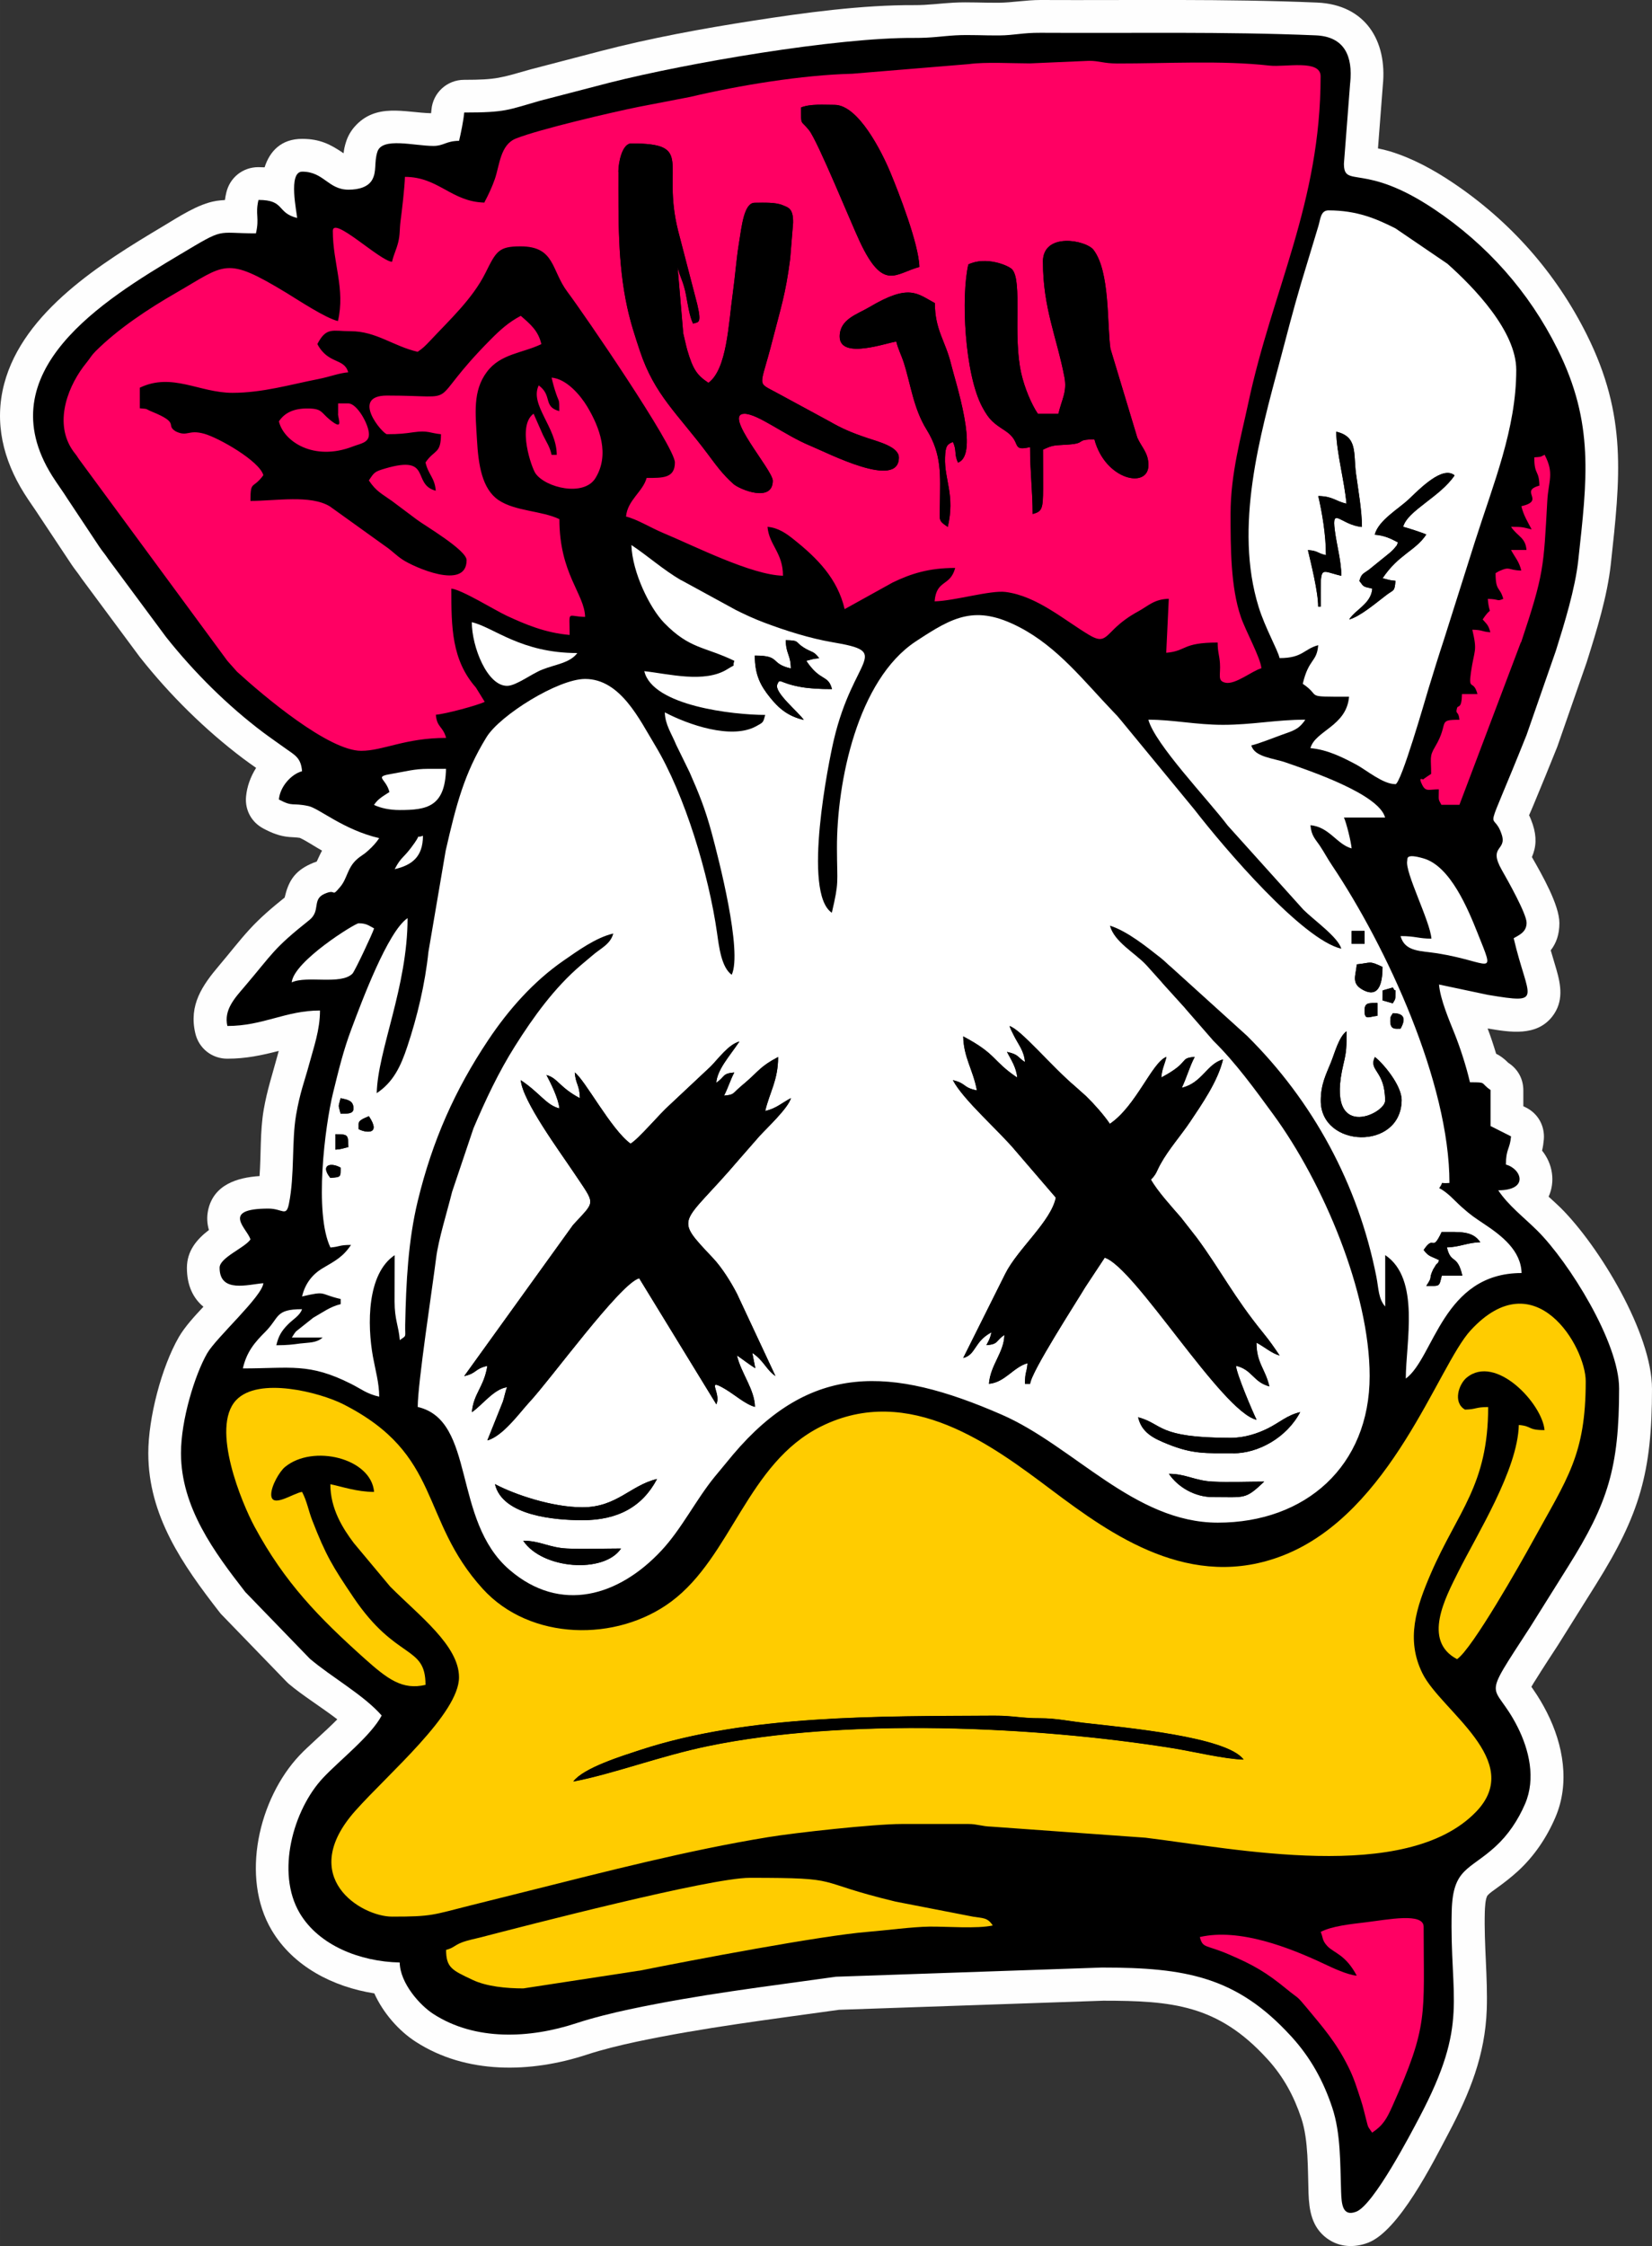 <?xml version="1.0" encoding="UTF-8"?>
<!DOCTYPE svg PUBLIC "-//W3C//DTD SVG 1.1//EN" "http://www.w3.org/Graphics/SVG/1.1/DTD/svg11.dtd">
<!-- Creator: CorelDRAW 2020 (64 Bit) -->
<svg xmlns="http://www.w3.org/2000/svg" xml:space="preserve" width="30.334mm" height="41.233mm" version="1.1" style="shape-rendering:geometricPrecision; text-rendering:geometricPrecision; image-rendering:optimizeQuality; fill-rule:evenodd; clip-rule:evenodd"
viewBox="0 0 186.94 254.11"
 xmlns:xlink="http://www.w3.org/1999/xlink"
 xmlns:xodm="http://www.corel.com/coreldraw/odm/2003">
 <rect x="0" y="0" width="186.94" height="254.11" fill="#333333" stroke="none"/>
 <defs>
  <style type="text/css">
   <![CDATA[
    .fil0 {fill:#FEFEFE}
    .fil1 {fill:black}
    .fil3 {fill:#FF0063}
    .fil4 {fill:#FFCC00}
    .fil2 {fill:white}
   ]]>
  </style>
 </defs>
 <g id="Camada_x0020_1">
  <g id="_2420493558640">
   <path class="fil0" d="M42.34 225.51c-4.64,-0.73 -9.16,-3.03 -11.6,-7.15 -3.55,-5.99 -1.46,-14.86 3.13,-19.75 0.99,-1.06 2.86,-2.64 4.3,-4.1 -1.8,-1.38 -3.94,-2.7 -5.5,-4.02 -0.09,-0.08 -0.17,-0.16 -0.26,-0.25l-7.3 -7.54c-0.1,-0.1 -0.18,-0.19 -0.27,-0.31 -4.16,-5.35 -8.06,-10.91 -8.06,-18 0,-3.97 1.49,-9.73 3.47,-13.15 0.65,-1.12 1.76,-2.34 2.77,-3.41 -1.15,-0.94 -1.87,-2.39 -1.87,-4.39 0,-1.93 1.11,-3.23 2.49,-4.29 -0.21,-0.72 -0.26,-1.48 -0.08,-2.29 0.64,-2.84 3.29,-3.65 5.81,-3.81 0.18,-2.48 0.05,-5.05 0.47,-7.51 0.38,-2.2 0.99,-4.02 1.56,-6.13 0.05,-0.17 0.09,-0.34 0.14,-0.52 -1.94,0.5 -3.72,0.88 -5.82,0.88 -1.75,0 -3.22,-1.17 -3.62,-2.87 -0.75,-3.21 0.78,-5.41 2.73,-7.71 1.13,-1.33 2.21,-2.74 3.38,-4.02 1.22,-1.34 2.59,-2.5 4,-3.63 0.41,-1.75 1.04,-2.94 2.94,-3.8 0.23,-0.1 0.46,-0.2 0.69,-0.27 0.21,-0.45 0.39,-0.86 0.6,-1.24 -0,-0 -0,-0 -0,-0 -0.75,-0.41 -1.74,-1.09 -2.51,-1.44 -0.42,-0.07 -0.73,-0.06 -1.19,-0.1 -1.09,-0.09 -1.98,-0.45 -2.94,-0.96 -1.34,-0.71 -2.09,-2.08 -1.96,-3.59 0.1,-1.15 0.51,-2.27 1.14,-3.27 -0.48,-0.34 -0.95,-0.67 -1.42,-1.02 -4.33,-3.26 -8.34,-7.22 -11.7,-11.47 -0.03,-0.03 -0.05,-0.06 -0.07,-0.09l-6.57 -8.86c-0.04,-0.05 -0.07,-0.1 -0.11,-0.16 -0.3,-0.45 -0.65,-0.86 -0.98,-1.35l-3.6 -5.42c-0.01,-0.02 -0.03,-0.04 -0.04,-0.06 -0.57,-0.89 -1.2,-1.74 -1.76,-2.64 -2.37,-3.78 -3.41,-7.98 -2.26,-12.37 2.16,-8.2 11.08,-13.72 17.92,-17.8 1.78,-1.06 4,-2.56 6.06,-2.9 0.32,-0.05 0.66,-0.08 1,-0.1 0.04,-0.28 0.09,-0.56 0.16,-0.85 0.4,-1.7 1.87,-2.87 3.62,-2.87 0.25,0 0.49,0.01 0.71,0.02 0.58,-1.81 1.87,-3.22 4.24,-3.22 2.01,0 3.2,0.61 4.7,1.63 0.04,-0.4 0.12,-0.82 0.29,-1.33 0.2,-0.62 0.53,-1.19 0.96,-1.68 2.41,-2.73 5.69,-1.59 8.65,-1.52 0.02,-0.13 0.03,-0.25 0.04,-0.38 0.16,-1.93 1.76,-3.4 3.7,-3.4 3.67,0 4.15,-0.22 7.55,-1.19 0.03,-0.01 0.05,-0.01 0.08,-0.02l7.85 -2.05c5.61,-1.46 11.51,-2.54 17.24,-3.43 5.84,-0.91 12.33,-1.79 18.24,-1.76 1.51,0.01 2.94,-0.2 4.44,-0.28 1.71,-0.09 3.41,0.03 5.11,0.01 1.57,-0.02 3.08,-0.31 4.71,-0.31 10.43,0.05 20.87,-0.15 31.29,0.29 5.49,0.23 7.96,4.34 7.45,9.36l-0.55 7.14c0.44,0.09 0.88,0.19 1.35,0.33 2.53,0.77 4.92,2.07 7.11,3.54 6.5,4.36 11.67,10.19 15.17,17.2 4.59,9.2 3.79,16.15 2.72,25.95 -0.4,3.65 -1.59,7.48 -2.69,10.98 -0.01,0.04 -0.02,0.07 -0.03,0.1l-3.31 9.51c-0.02,0.06 -0.04,0.1 -0.06,0.16 -0.87,2.18 -1.77,4.36 -2.67,6.53 -0.14,0.35 -0.32,0.74 -0.49,1.14 0.16,0.32 0.29,0.67 0.42,1.05 0.45,1.38 0.4,2.53 -0.1,3.68 1.15,2.01 3.11,5.43 3.11,7.47 0,1.3 -0.36,2.28 -0.98,3.08 0.21,0.71 0.42,1.41 0.63,2.13 0.54,1.85 0.84,3.68 -0.45,5.35 -1.79,2.3 -4.79,1.79 -7.32,1.36 0.35,0.93 0.67,1.89 0.96,2.86 0.45,0.22 0.9,0.54 1.37,1.02 0.02,0.01 0.04,0.03 0.06,0.04 1.06,0.71 1.65,1.81 1.65,3.09l0 1.79 0.29 0.14c1.38,0.69 2.15,2.08 2.03,3.61 -0.04,0.45 -0.1,0.86 -0.2,1.27 1.23,1.52 1.5,3.55 0.74,5.21 0.49,0.44 0.96,0.87 1.37,1.27 4.38,4.36 10.33,14.21 10.33,20.47 0,9.4 -1.37,14.19 -6.33,22.11l-4.26 6.8c-0.01,0.02 -0.02,0.03 -0.03,0.05 -0.86,1.32 -1.73,2.64 -2.56,3.98 -0.13,0.2 -0.31,0.48 -0.47,0.77 0.07,0.1 0.15,0.2 0.21,0.3 0.58,0.83 1.09,1.69 1.55,2.6 1.85,3.65 2.62,7.99 0.96,11.86 -0.98,2.29 -2.4,4.4 -4.24,6.09 -0.78,0.71 -1.58,1.33 -2.43,1.94 -0.3,0.22 -0.75,0.52 -0.99,0.79 -0.28,0.31 -0.32,1.53 -0.33,1.89 -0.1,3.7 0.34,7.38 0.22,11.03 -0.18,5.18 -1.93,9.48 -4.33,14.01 -1.77,3.35 -5.61,11.05 -9.1,12.38 -1.57,0.6 -3.27,0.52 -4.66,-0.5 -1.72,-1.27 -2.01,-3.16 -2.08,-5.13 -0.09,-2.61 0.01,-5.98 -0.81,-8.44 -0.84,-2.52 -2.01,-4.68 -3.78,-6.64 -0.04,-0.05 -0.09,-0.09 -0.13,-0.14 -5.54,-6.06 -10.72,-6.53 -18.5,-6.53l-29.92 1.03c-7.68,1.08 -15.34,2.01 -22.94,3.62 -1.87,0.4 -3.8,0.87 -5.61,1.46 -6.31,2.07 -13.61,2.25 -19.36,-1.48 -1.89,-1.22 -3.67,-3.24 -4.67,-5.47z"/>
   <path class="fil1" d="M152.79 9.37c0.3,-2.96 -0.6,-5.23 -3.9,-5.37 -10.43,-0.44 -20.73,-0.23 -31.16,-0.29 -2.04,-0.01 -2.91,0.28 -4.64,0.3 -1.61,0.02 -3.38,-0.1 -4.96,-0.01 -1.58,0.09 -2.65,0.3 -4.66,0.29 -8.83,-0.06 -25.72,2.84 -34.52,5.07l-7.85 2.04c-3.64,1.04 -3.85,1.33 -8.57,1.33 -0.08,0.92 -0.38,2.35 -0.58,3.2 -1.53,0.03 -1.72,0.58 -2.91,0.58 -2.16,0 -5.78,-1.02 -6.33,0.65 -0.4,1.21 -0.05,2.22 -0.6,3.19 -0.45,0.79 -1.48,1.11 -2.67,1.11 -2.31,0 -2.79,-2.04 -5.24,-2.04 -1.65,0 -0.58,4.7 -0.58,5.24 -2.37,-0.6 -1.34,-2.04 -4.37,-2.04 -0.39,1.66 0.13,1.99 -0.29,3.78 -4.68,0 -3.38,-0.72 -8.64,2.42 -8.55,5.1 -21.81,13.22 -14.42,25.01 0.6,0.95 1.15,1.67 1.75,2.62l3.6 5.42c0.38,0.56 0.62,0.8 0.98,1.35l6.57 8.86c3.15,3.97 6.96,7.76 11.02,10.81 0.86,0.64 1.61,1.15 2.54,1.82 1,0.72 1.7,1.01 1.82,2.54 -1.21,0.32 -2.5,1.74 -2.62,3.2 1.65,0.87 1.42,0.33 3.34,0.74 1.21,0.26 3.97,2.69 8.01,3.63 -0.36,0.54 -0.71,0.91 -1.23,1.39 -0.6,0.55 -0.78,0.55 -1.31,1.02 -1.07,0.96 -1.07,2.15 -1.86,3.09 -1.1,1.32 -0.34,0.15 -1.81,0.81 -1.42,0.64 -0.38,1.91 -1.7,2.96 -4.11,3.27 -4.06,3.69 -7.32,7.52 -1.12,1.31 -2.37,2.64 -1.95,4.46 4.05,0 6.59,-1.75 10.48,-1.75 0,2.2 -0.71,4.16 -1.22,6.06 -0.54,2 -1.04,3.17 -1.49,5.79 -0.5,2.95 -0.15,6.77 -0.8,9.99 -0.31,1.57 -0.72,0.57 -2.32,0.57 -5.51,0 -2.35,2.31 -2.04,3.49 -0.64,0.95 -3.49,2.05 -3.49,3.2 0,2.9 3.2,1.89 4.95,1.75 -0.12,1.49 -5.32,6.14 -6.35,7.92 -1.4,2.43 -2.97,7.54 -2.97,11.3 0,6.14 3.78,11.22 7.28,15.72l7.3 7.54c2.45,2.09 6.1,4.1 8.13,6.43 -1.23,2.32 -4.71,5.01 -6.63,7.05 -3.37,3.59 -5.37,10.7 -2.64,15.31 2.16,3.64 6.8,5.48 11.31,5.58 0.05,2.37 2.31,4.85 3.79,5.81 4.76,3.09 10.93,2.79 16.19,1.06 1.88,-0.62 4.18,-1.18 6,-1.57 8.12,-1.72 15.24,-2.54 23.38,-3.69l30.11 -1.04c9.46,0 15.23,1.03 21.37,7.74 0.04,0.04 0.1,0.11 0.14,0.15 2.11,2.34 3.54,4.92 4.55,7.96 0.97,2.91 0.89,6.33 1,9.48 0.05,1.36 0.12,2.9 1.71,2.29 1.99,-0.76 6.25,-8.97 7.14,-10.65 5.7,-10.79 3.41,-13.22 3.67,-23.4 0.13,-4.83 1.99,-4.55 4.96,-7.27 1.43,-1.31 2.55,-2.98 3.34,-4.82 1.23,-2.86 0.46,-6.11 -0.86,-8.72 -2.73,-5.39 -4.31,-2.41 1.47,-11.33l4.26 -6.8c4.5,-7.16 5.77,-11.18 5.77,-20.14 0,-5.23 -5.7,-14.31 -9.24,-17.84 -1.52,-1.51 -3.29,-2.85 -4.44,-4.58 3.52,0 2.63,-2.44 0.87,-2.91 0,-1.8 0.46,-1.74 0.58,-3.19l-2.32 -1.17 0 -4.08c-1.23,-0.83 -0.32,-0.87 -2.33,-0.87 -0.41,-1.78 -1.11,-3.94 -1.75,-5.53 -0.57,-1.43 -1.61,-3.83 -1.75,-5.53l5.53 1.17c6.45,1.07 4.53,0.52 2.92,-6.41 0.66,-0.38 1.46,-0.71 1.46,-1.75 0,-1 -2.12,-4.77 -2.79,-5.94 -1.61,-2.81 0.6,-2.16 -0.03,-4.05 -1.05,-3.19 -2.28,1.5 2.82,-11.26l3.31 -9.51c0.95,-3.02 2.19,-7.02 2.54,-10.26 0.99,-9.1 1.85,-15.47 -2.36,-23.9 -3.23,-6.48 -7.98,-11.8 -13.91,-15.78 -8.03,-5.39 -10.25,-2.31 -10.25,-5.18l0.71 -9.19z"/>
   <path class="fil2" d="M59.21 174.31c1.91,0 2.92,0.78 4.95,0.88 1.94,0.09 4.15,-0 6.12,-0 -1.92,2.86 -8.9,2.35 -11.06,-0.87zm6.7 -2.33c-3.11,0 -9.06,-0.49 -9.9,-4.08 2.24,1.19 6.48,2.62 9.9,2.62 3.9,0 5.44,-2.5 8.44,-3.2 -1.67,3.16 -4.46,4.66 -8.44,4.66zm66.37 -5.24c1.91,0 2.92,0.78 4.95,0.88 1.85,0.09 3.95,-0 5.83,-0 -2.16,2.05 -2.12,1.75 -5.82,1.75 -2.03,0 -3.95,-1.13 -4.95,-2.62zm7.28 -2.33c-3.1,0 -4.57,0.11 -7.41,-1.03 -1.64,-0.66 -2.96,-1.3 -3.36,-3.04 2.87,0.77 2.07,2.33 10.48,2.33 1.57,0 3.05,-0.49 4.18,-1.06 1.34,-0.66 2.18,-1.5 3.68,-1.85 -1.55,2.92 -4.77,4.66 -7.57,4.66zm21.54 -23c1.24,-1.86 0.88,0.42 2.04,-2.04 2.11,0 3.5,-0.13 4.37,1.16 -1.45,0.03 -2.33,0.55 -3.78,0.58 0.46,1.96 1.17,0.71 1.75,3.2l-2.33 0c-0.31,1.31 -0.2,1.16 -1.75,1.16 0.81,-1.21 0.2,-0.62 0.77,-1.85l0.33 -0.54c0.15,-0.23 0.16,0.01 0.35,-0.52 -0.89,-0.47 -1.16,-0.37 -1.75,-1.16zm-122.56 -9.32c0,1.1 0.05,1.06 -1.16,1.16 -1.19,-1.5 0.07,-1.78 1.16,-1.16zm-0.58 -3.78c1.44,0.03 1.42,0.02 1.46,1.46 -0.66,0.15 -0.67,0.23 -1.46,0.29l0 -1.75zm2.62 -1.16c0,-0.47 0.8,-0.68 1.16,-0.87 1.47,2.2 -0.46,1.85 -1.16,1.46l0 -0.58zm-0.58 -1.75c0,0.67 -0.81,0.57 -1.46,0.58 -0.27,-1.14 -0.27,-0.61 0,-1.75 0.74,0.17 1.46,0.24 1.46,1.16zm109.46 -0.87c0,-1.89 0.62,-3.01 1.16,-4.37 0.44,-1.1 0.89,-2.86 1.75,-3.49 0,1.86 0.02,2.2 -0.35,3.73 -2.12,8.88 4.72,5.63 4.72,4.13 0,-3.48 -1.91,-3.34 -1.16,-4.95 0.85,0.62 3.06,3.19 3.03,4.91 -0.09,5.72 -9.15,5.37 -9.15,0.04zm-68.41 -2.04c1.03,-0.69 0.64,-1.05 2.04,-1.16 -0.46,0.86 -0.71,1.76 -1.16,2.62 1.14,-0.09 0.97,-0.23 1.73,-0.89l0.47 -0.41c0.05,-0.04 0.11,-0.09 0.16,-0.13 1.64,-1.41 1.72,-1.86 3.76,-2.94 0,2.63 -0.96,3.99 -1.46,6.11 1.26,-0.29 1.86,-0.9 2.91,-1.46 -0.3,1.12 -2.65,3.3 -3.56,4.3l-2.31 2.64c-6.48,7.62 -7.53,6.3 -2.93,11.18 0.99,1.06 2.02,2.7 2.69,4l4.36 9.32c-1.04,-0.7 -1.3,-1.73 -2.62,-2.62l0.34 1.74c-0.76,-0.47 -1.41,-0.99 -2.08,-1.45 0.48,2.04 1.99,3.82 2.04,5.82 -1.07,-0.29 -2.26,-1.35 -3.31,-1.98 -2.37,-1.42 -0.45,0.39 -1.06,1.69l-8.73 -14.26c-2.14,0.57 -10.06,11.5 -12.45,14.04 -1.02,1.1 -2.96,3.83 -4.73,4.3l1.75 -4.37c0.17,-0.49 0.3,-1.25 0.48,-1.64 -1.46,0.15 -2.84,2.05 -3.98,2.82 0.18,-2.12 1.37,-2.83 1.75,-5.24 -1.48,0.34 -1.14,0.82 -2.62,1.16l12.31 -17.09c2.56,-2.82 2.6,-2.17 0.15,-5.85 -1.66,-2.49 -5.86,-8.17 -6.06,-10.54 2.22,1.49 2.84,2.79 4.37,3.2 -0.09,-1.12 -1.01,-2.94 -1.46,-3.78 1.27,0.34 1.46,1.39 3.78,2.62 -0.03,-1.52 -0.47,-1.55 -0.58,-2.91 1.17,0.86 4.1,6.45 6.31,8.05 0.84,-0.44 3.32,-3.4 4.39,-4.34l4.66 -4.37c0.9,-0.9 2.03,-2.51 3.27,-2.84 -1.15,1.71 -2.49,3.14 -2.62,4.66zm33.19 -6.41c1.26,0.34 4.77,4.58 7.44,6.83l1.23 1.1c0.9,0.88 2.03,2.15 2.69,3.13 2.97,-1.99 4.79,-6.98 6.4,-7.57 -0.22,0.94 -0.49,1.28 -0.58,2.33 3.4,-1.8 1.95,-2.18 3.78,-2.33 -0.58,1.1 -0.92,2.37 -1.46,3.49 2.31,-0.54 2.85,-2.72 4.66,-3.2 -0.57,2.46 -2.43,5.12 -3.72,7.05 -1.06,1.58 -2.43,3.11 -3.36,4.8 -0.44,0.8 -0.43,1.09 -1.07,1.74 0.7,1.27 2.34,3.07 3.39,4.28l1.79 2.29c2.67,3.61 4.16,6.65 7.54,10.8 0.72,0.88 1.24,1.64 1.84,2.53 -0.89,-0.24 -1.73,-0.99 -2.62,-1.46 0,2.32 0.99,2.94 1.46,4.95 -1.84,-0.49 -1.91,-1.89 -3.78,-2.33 0.08,0.97 1.86,5.14 2.33,6.11 -3.91,-0.91 -13.75,-17.26 -17.18,-18.34l-2.2 3.33c-1.05,1.76 -6.13,9.6 -6.24,10.94l-0.58 0c0,-1.39 0.2,-1.21 0.29,-2.33 -1.58,0.42 -2.57,2.18 -4.37,2.33 0.18,-2.19 1.7,-3.52 1.75,-5.53 -1.03,0.69 -0.63,1.05 -2.04,1.16 0.32,-0.6 0.4,-0.69 0.58,-1.46 -2,1.06 -1.73,2.52 -3.2,2.91l4.75 -9.51c1.4,-2.82 5.18,-5.92 5.73,-8.63l-4.53 -5.27c-1.97,-2.36 -5.91,-5.74 -7.12,-8.02 1.54,0.36 1.09,0.84 2.72,1.16 -0.44,-2.36 -1.5,-3.71 -1.55,-6.11 3.84,2.03 3.25,2.74 6.11,4.66 -0.09,-1.14 -0.72,-2.06 -1.16,-2.91 1.37,0.32 1.09,0.53 2.04,1.16 -0.11,-1.3 -0.73,-1.94 -1.29,-3.07l-0.29 -0.59c-0.03,-0.07 -0.12,-0.33 -0.17,-0.41zm43.38 -1.46c1.3,0 1.5,0.64 0.87,1.75 -0.58,0 -1.16,0.14 -1.16,-0.87 0,-0.56 0.09,-0.52 0.29,-0.87zm-1.75 -1.16l0 1.46c-0.95,0.08 -1.46,0.56 -1.46,-0.58 0,-0.97 0.52,-0.85 1.46,-0.87zm2.04 -0.87c0,0.56 -0.09,0.52 -0.3,0.91l-1.15 -0.33 0.01 -1.13 1.15 -0.33c0.38,0.77 0.29,-0.24 0.29,0.87zm-4.37 -3.49c1.66,-0.17 1.36,-0.45 2.91,0.29 0,1.34 -0.2,3.72 -2.26,2.57 -1.31,-0.73 -0.76,-1.58 -0.65,-2.86zm-0.58 -3.78l1.46 0 0 1.46 -1.46 0 0 -1.46zm-67.54 -31.15c3.01,0 1.64,0.89 4.08,1.46 -0.04,-1.62 -0.55,-1.58 -0.58,-3.2 1.64,0.04 0.96,0.16 2.06,0.85 0.89,0.56 1.1,0.34 1.72,1.19 -0.79,0.07 -0.79,0.14 -1.46,0.29 1.63,2.43 2.46,1.51 2.91,3.2 -1.4,0 -2.52,-0.06 -3.54,-0.24 -2.46,-0.44 -2.33,-1.06 -2.65,-0.28 -0.37,0.9 2.41,3.13 3,4.01 -1.79,-0.42 -2.82,-1.3 -3.84,-2.57 -1.02,-1.28 -1.7,-2.48 -1.7,-4.71zm-8.35 -8.53c-2.09,-1.23 -3.67,-2.68 -5.62,-3.98 0.09,3.08 2.09,7.15 3.71,8.81 2.89,2.97 4.53,2.65 7.94,4.29 -0.31,0.86 0.37,0.22 -0.8,0.95 -2.58,1.61 -6.64,0.52 -9.39,0.22 0.91,3.93 10.09,4.95 13.68,4.95 -0.23,0.86 -0.19,0.83 -1.04,1.29 -2.79,1.52 -7.68,-0.19 -10.32,-1.58 0.03,1.38 0.76,2.39 1.28,3.66l1.53 3.13c1.06,2.41 1.75,4.1 2.49,6.83 0.79,2.94 3.5,13.41 2.27,16.07 -1.17,-0.86 -1.43,-3.13 -1.66,-4.74 -0.93,-6.54 -3.61,-15.59 -7.01,-21.22 -1.76,-2.9 -3.91,-7.51 -7.92,-7.51 -3.06,0 -9.64,4.11 -11.16,6.59 -2.51,4.08 -3.43,7.63 -4.62,12.85l-1.95 11.44c-0.38,3.65 -1.28,7.39 -2.39,10.71 -0.75,2.27 -1.6,4.03 -3.46,5.27 0.11,-4.84 3.49,-12.03 3.49,-19.8 -2.24,1.5 -5.21,9.49 -6.36,12.56 -0.91,2.42 -1.43,4.6 -2.08,7.24 -0.92,3.77 -2.15,13.59 -0.29,17.46 1.12,-0.09 0.94,-0.29 2.33,-0.29 -0.91,1.36 -1.79,1.8 -3.2,2.63 -1.2,0.71 -2,1.77 -2.34,3.2 2.84,-0.66 1.87,-0.29 4.37,0.29l0 0.58c-1.17,0.27 -2.08,0.96 -3.11,1.54l-1.95 1.55c-0.25,0.31 -0.31,0.46 -0.47,0.69l3.49 0c-0.71,0.62 -1.52,0.55 -2.53,0.67 -0.83,0.11 -1.44,0.2 -2.71,0.2 0.24,-1.03 0.57,-1.58 1.23,-2.27 0.63,-0.67 1.4,-1.03 1.68,-1.81 -3.07,0 -2.54,0.93 -4.15,2.55 -1.21,1.21 -2.11,2.25 -2.55,4.15 5.41,0 7.48,-0.65 12.23,1.74 1.2,0.6 1.75,1.12 3.2,1.46 0,-1.54 -0.44,-3.04 -0.71,-4.53 -0.65,-3.62 -0.69,-9.37 2.46,-11.48 0,1.75 -0.01,3.5 -0.01,5.25 0,2.06 0.46,2.73 0.59,4.36 0.82,-0.6 0.58,-0.22 0.61,-1.72 0.1,-4.85 0.34,-9.54 1.42,-14.01 1.66,-6.86 4.23,-12.61 7.98,-18.22 2.28,-3.42 5.11,-6.62 8.5,-8.97 1.6,-1.1 3.66,-2.62 5.65,-3.08 -0.33,1.25 -1.48,1.69 -2.42,2.53l-0.95 0.8c-0.07,0.05 -0.25,0.21 -0.32,0.27 -2.97,2.54 -5.35,5.83 -7.44,9.15 -1.86,2.95 -3.31,6.04 -4.69,9.28l-2.42 7.19c-0.57,2.3 -1.55,5.4 -1.81,7.5 -0.44,3.51 -2.08,14.14 -2.08,16.84 6.6,1.54 3.86,12.82 10.39,18.43 5.78,4.97 12.38,2.98 17.2,-2.2 2.28,-2.45 3.87,-5.69 5.98,-8.29l2.11 -2.55c8.79,-10.39 17.82,-10.01 30.4,-4.52 8.16,3.56 15.01,12.22 24.46,12.22 9.91,0 17.18,-6.39 17.18,-16.59 0,-9.46 -5.27,-21.88 -10.89,-29.57 -2.1,-2.87 -4.26,-5.86 -6.79,-8.35l-3.12 -3.58c-0.04,-0.05 -0.09,-0.11 -0.13,-0.16l-2.49 -2.75c-0.04,-0.05 -0.09,-0.11 -0.13,-0.16l-1.65 -1.84c-0.04,-0.04 -0.1,-0.11 -0.14,-0.15 -1.29,-1.35 -3.57,-2.57 -4.05,-4.39 1.99,0.63 4.18,2.42 5.7,3.61 0.57,0.45 0.73,0.67 1.24,1.09l8.56 7.75c7.46,7.38 12.59,16.81 14.65,27.27 0.27,1.38 0.22,2.47 1,3.37l0 -5.82c4,2.68 2.33,9.91 2.33,13.97 3.2,-2.35 4.18,-11.94 13.1,-11.94 -0.06,-2.54 -2.25,-4.22 -4.13,-5.48 -1.19,-0.8 -1.59,-1.04 -2.66,-2 -0.88,-0.79 -1.51,-1.59 -2.53,-2.13 0.66,-0.89 -0.19,-0.47 1.16,-0.58 0,-11.33 -7.1,-26.69 -13.28,-35.92 -0.55,-0.82 -0.82,-1.37 -1.34,-2.16 -0.55,-0.83 -1,-1.16 -1.11,-2.39 2.13,0.18 3,2.18 4.66,2.62 -0.07,-0.8 -0.6,-2.92 -0.87,-3.49l4.66 0c-0.72,-2.7 -8.73,-5.35 -11.24,-6.23 -1.39,-0.49 -3.54,-0.6 -3.9,-1.93 0.9,-0.21 2.44,-0.84 3.45,-1.2 1.28,-0.46 1.91,-0.59 2.66,-1.71 -3.35,0 -5.96,0.58 -9.32,0.58 -3.08,0 -5.61,-0.58 -8.44,-0.58 0.74,2.76 6.76,9.04 8.98,11.98l8.55 9.5c1.15,1.16 3.95,3.12 4.3,4.43 -4.4,-1.03 -13.2,-11.33 -16.6,-15.72l-8.15 -9.9c-0.04,-0.05 -0.09,-0.11 -0.13,-0.16 -0.45,-0.54 -0.5,-0.6 -0.96,-1.07 -3.29,-3.43 -6.23,-7.26 -10.57,-9.52 -5,-2.6 -7.52,-1.18 -11.75,1.61 -6.58,4.35 -8.94,15.89 -8.91,23.41 0.01,4.06 0.26,3.67 -0.58,7.28 -3.37,-2.26 -0.33,-17.2 0.23,-19.57 2.24,-9.51 6.73,-9.87 -0.19,-11.04 -2.52,-0.43 -5.27,-1.3 -7.68,-2.21 -1.09,-0.41 -2.19,-0.91 -3.22,-1.43l-6.21 -3.39z"/>
   <path class="fil3" d="M95.02 38.07c0,-1.96 1.97,-2.5 3.37,-3.33 4.53,-2.69 5.39,-1.52 7.4,-0.45 0,3.05 1.2,4.28 1.83,6.9 0.44,1.85 3.25,10.25 0.79,11.14 -0.47,-0.97 -0.11,-1.35 -0.58,-2.33 -0.64,0.26 -0.84,0.42 -0.89,1.75 -0.09,2.56 1.15,4.23 0.31,7.86 -1.13,-0.76 -0.91,-0.74 -0.89,-2.6 0.04,-3.22 0.25,-5.58 -1.5,-8.4 -1.5,-2.41 -1.81,-5.16 -2.59,-7.6 -0.26,-0.79 -0.65,-1.54 -0.84,-2.36 -0.74,0 -6.41,2.15 -6.41,-0.58zm-31.73 8.44c-1.87,-0.5 -0.75,-1.76 -2.33,-2.91 -1.06,2.2 2.04,4.73 2.04,7.86l-0.58 0c-0.22,-0.96 -0.54,-1.35 -0.97,-2.23l-1.07 -2.43c-1.9,1.38 -0.21,6.16 0.22,6.76 1.15,1.63 5.47,2.66 6.78,0.53 1.63,-2.65 0.5,-5.71 -0.94,-8.11 -0.75,-1.24 -2.3,-3.11 -4.02,-3.26 0.14,0.62 0.3,1.21 0.51,1.82 0.35,1.04 0.36,0.52 0.36,1.97zm-25.04 0.29c0,0.62 0.69,2 -0.92,0.69 -1.04,-0.84 -0.85,-1.28 -2.57,-1.28 -1.56,0 -2.57,0.51 -3.2,1.46 0.53,2.26 3.94,4.56 8.37,2.84 0.85,-0.33 1.82,-0.41 1.82,-1.38 0,-1.09 -1.34,-3.49 -2.33,-3.49l-1.16 0 -0 1.17zm97.52 172.34c0.35,1.31 0.65,0.83 3.28,1.96 2.82,1.21 4.23,2.03 6.55,3.93 1.39,1.14 1.04,0.63 2.26,2.1 1.84,2.22 3.32,3.89 4.7,6.66 0.66,1.31 0.95,2.31 1.44,3.8 0.27,0.84 0.33,1.17 0.56,2.06 0.31,1.19 0.17,0.81 0.71,1.62 1.26,-0.84 1.66,-1.6 2.28,-2.97 4.13,-9.22 3.55,-10.22 3.55,-20.32 0,-1.63 -4,-0.82 -6.62,-0.5 -1.58,0.19 -3.76,0.41 -5.03,1.08 0.28,0.63 0.13,0.93 0.74,1.59 0.76,0.82 2.05,0.93 3.34,3.36 -1.04,-0.09 -2.72,-0.87 -3.64,-1.31 -3.94,-1.86 -9.64,-4.1 -14.12,-3.06zm36.36 -146.47c2.6,-7.79 2.54,-8.45 2.96,-15.97 0.13,-2.34 0.82,-3.12 -0.3,-5.25 -0.58,0.28 -0.31,0.22 -1.17,0.29 0,2.07 0.54,1.38 0.58,3.2 -2.34,0.63 0.74,1.68 -2.04,2.33 0.24,1.02 0.72,1.78 1.16,2.62 -1.03,-0.24 -0.96,-0.29 -2.33,-0.29 0.75,1.12 1.63,1.18 1.75,2.62l-1.75 0c0.44,0.83 0.92,1.3 1.16,2.33 -1.59,-0.04 -1.19,-0.53 -2.53,0.07l-0.38 0.22c0,2.13 0.5,1.51 0.87,2.91 -0.77,0.32 -0.38,0.03 -1.75,0 0.19,2.26 0.61,0.54 -0.58,2.33 0.49,0.56 0.65,0.63 0.87,1.45 -1.13,-0.09 -0.76,-0.26 -2.04,-0.29 0.59,2.55 0.23,2.14 -0.16,4.84 -0.31,2.16 0.28,0.72 0.74,2.44l-1.75 0c-0.04,1.77 -0.46,1.21 -0.56,1.58 -0.22,0.79 0.18,0.25 0.27,1.33 -2.6,0 -1.1,0.29 -2.76,3.06 -0.66,1.1 -0.44,1.28 -0.44,3.06 -0.12,0.08 -0.81,0.52 -0.88,0.62 -0.05,0.06 -0.65,-0.39 -0.12,0.65 0.4,0.78 0.75,0.48 1.87,0.48 0,1.25 -0.11,1.04 0.29,1.75l2.04 0 6.95 -18.38zm-58.38 -23.94c-1.33,-0.87 -1.79,-1.2 -2.58,-2.66 -2.02,-3.73 -2.44,-12.54 -1.59,-16.16 2,-0.96 4.58,0.13 4.96,0.57 1.19,1.36 0.04,7.44 1.03,11.78 0.37,1.63 1.12,3.43 1.87,4.54l2.33 0c0.38,-1.63 1,-2.46 0.68,-4.15 -0.85,-4.48 -2.43,-7.8 -2.43,-13.03 0,-3.4 4.89,-2.44 5.72,-1.36 1.89,2.47 1.52,8.42 1.92,11.18l3.04 10.07c0.49,1.11 1.26,1.71 1.26,3.11 0,2.72 -4.88,1.71 -6.11,-2.91 -2.23,0 -0.85,0.43 -2.91,0.58 -1.63,0.12 -1.71,0.01 -2.91,0.58 0,1.46 0.02,2.92 0.01,4.38 -0.01,2.32 -0.1,2.61 -1.18,2.9 0,-2.59 -0.29,-4.67 -0.29,-7.57 -2.24,0.52 -0.88,-0.57 -2.81,-1.84zm-43.77 -29.3c0,-1.05 0.43,-3.2 1.46,-3.2 7.22,0 3.4,2.28 5.29,9.84l2.17 8.34c0.54,2.3 0.11,1.99 -0.47,2.2 -0.41,-0.86 -0.61,-2.34 -0.8,-3.28 -0.31,-1.58 -0.68,-1.94 -0.95,-3.12l0.64 7.51c0.12,0.47 0.32,1.41 0.45,1.87 0.66,2.25 1.12,2.87 2.4,3.72 2.09,-1.53 2.27,-6.61 2.75,-10.06 0.29,-2.06 0.41,-3.92 0.7,-5.7 0.32,-1.96 0.57,-4.61 1.79,-4.61 1.03,0 2.34,-0.08 3.2,0.29 0.54,0.24 1.17,0.3 1.14,1.98l-0.33 4.06c-0.53,4.1 -1.07,5.56 -2.03,9.33 -1.39,5.46 -1.86,4.52 0.63,5.9l5.85 3.17c1.4,0.81 2.5,1.28 4.25,1.87 1.4,0.47 3.6,1.02 3.6,2.22 0,3.65 -7.99,-0.5 -10.02,-1.33 -2.91,-1.2 -5.94,-3.62 -7.45,-3.62 -2.49,0 3.2,6.36 3.2,7.57 0,2.54 -3.75,0.99 -4.45,0.37 -1.25,-1.12 -1.93,-2.09 -2.95,-3.45 -3.39,-4.53 -5.97,-6.62 -7.63,-11.59 -0.55,-1.64 -1.06,-3.2 -1.44,-4.96 -1.08,-4.95 -0.99,-9.97 -0.99,-15.31zm34.06 10.77c-2.71,0.72 -4.07,2.82 -6.74,-2.86 -1.01,-2.16 -4.74,-11.33 -5.74,-12.6 -0.97,-1.24 -0.91,-0.4 -0.91,-2.58 1.07,-0.42 2.54,-0.29 3.78,-0.29 2.71,0 5.37,5.37 6.32,7.65 0.92,2.2 3.23,8.1 3.28,10.69zm-49.2 -7.28c-3.77,-0.08 -5.2,-2.91 -9.02,-2.91 -0.02,1.12 -0.36,4.01 -0.5,5.04 -0.12,0.96 -0.04,1.46 -0.26,2.36 -0.22,0.88 -0.49,1.32 -0.7,2.21 -1.4,-0.12 -6.7,-5.24 -6.7,-3.49 0,3.64 1.43,6.57 0.58,10.19 -1.39,-0.32 -4.5,-2.38 -5.83,-3.19 -6.93,-4.2 -6.85,-3.24 -12.49,-0 -3.11,1.79 -6.52,4.03 -9.11,6.61 -0.48,0.48 -0.57,0.73 -1.03,1.3 -1.98,2.41 -3.69,6.52 -1.69,9.71 0.36,0.57 0.41,0.5 0.84,1.19l16.79 22.81c0.04,0.04 0.1,0.11 0.14,0.16l0.96 1.08c3.04,2.78 10.37,8.95 14.05,8.95 2.5,0 4.96,-1.46 9.61,-1.46 -0.36,-1.34 -1.04,-1.16 -1.16,-2.62 1.14,-0.1 4.68,-1.05 5.53,-1.46l-1 -1.62c-2.74,-3.12 -2.78,-6.8 -2.78,-11.19 1.16,0.1 4.94,2.45 6.25,3.06 2.15,1 4.41,1.95 7.14,2.18 0,-2.89 -0.36,-2.08 1.75,-2.04 -0.06,-2.61 -2.91,-4.87 -2.91,-11.06 -2,-0.96 -4.99,-0.88 -6.88,-2.15 -1.87,-1.26 -2.29,-3.97 -2.45,-6.87 -0.16,-2.91 -0.5,-5.47 1.12,-7.63 1.55,-2.08 4.01,-2.11 6.17,-3.15 -0.35,-1.52 -1.24,-2.25 -2.33,-3.2 -1.37,0.72 -2.34,1.6 -3.42,2.69 -7.68,7.74 -2.77,6.33 -11.72,6.33 -4.22,0 -0.46,4.37 0,4.37 1.41,0 2.02,-0.08 3,-0.22 1.68,-0.24 1.86,0.11 3.11,0.22 0,2.27 -0.75,1.71 -1.75,3.2 0.33,1.42 1.04,1.69 1.16,3.2 -2.78,-0.74 -0.34,-4.1 -5.72,-2.52 -1.23,0.36 -1.24,0.44 -1.85,1.35 0.83,1.25 1.46,1.5 2.62,2.33l2.83 2.12c0.88,0.66 5.61,3.43 5.61,4.57 0,3.49 -6.03,0.75 -7.23,-0.05 -0.79,-0.52 -1.15,-0.97 -1.97,-1.53l-6.27 -4.5c-2.19,-1.34 -6.12,-0.62 -8.99,-0.62 0,-2.39 0.26,-1.27 1.46,-2.91 -0.43,-1.6 -5.04,-4.23 -6.69,-4.69 -1.83,-0.51 -1.86,0.38 -3.21,-0.26 -1.25,-0.75 0.56,-0.91 -2.71,-2.24 -0.83,-0.34 -0.31,-0.29 -1.37,-0.38l0 -2.33c3.65,-1.75 6.74,0.58 10.48,0.58 3.42,0 6.55,-0.94 9.78,-1.57 1.25,-0.25 2.31,-0.67 3.32,-0.75 -0.44,-1.65 -2.26,-0.87 -3.49,-3.2 1.04,-1.97 1.71,-1.45 3.78,-1.45 2.87,0 4.79,1.68 7.57,2.33 0.57,-0.38 0.88,-0.69 1.39,-1.23 2.22,-2.38 4.81,-4.75 6.28,-7.69 1.22,-2.45 1.48,-3.01 3.97,-3.01 3.93,0 3.46,2.7 5.32,5.16 1.78,2.36 12.15,17.49 12.15,19.29 0,1.79 -1.38,1.75 -3.2,1.75 -0.42,1.56 -2.17,2.51 -2.33,4.37 1.22,0.28 2.84,1.29 4.24,1.87 3.51,1.46 9.95,4.74 13.52,4.82 0,-2.61 -1.57,-3.46 -1.75,-5.53 1.23,0.1 2.16,0.78 2.95,1.41 2.69,2.14 4.97,4.44 5.78,7.9l5.43 -3.01c2.09,-1.01 4.11,-1.65 7.08,-1.65 -0.57,2.15 -2.12,1.27 -2.33,3.78 2.26,-0.05 6.31,-1.28 8.04,-1.06 3.54,0.46 6.61,3.17 9.44,4.86 1.47,0.87 1.73,0.42 2.83,-0.67 0.79,-0.78 1.72,-1.45 2.69,-1.97 1.18,-0.64 1.83,-1.41 3.5,-1.45l-0.29 6.11c2.35,-0.2 1.74,-1.16 5.82,-1.16 0,1.11 0.2,1.41 0.26,2.36 0.09,1.31 -0.32,1.97 0.6,2.18 1.12,0.27 3.05,-1.35 4.09,-1.63 -0.1,-1.2 -1.78,-4.21 -2.33,-5.82 -1.15,-3.35 -1.16,-7.85 -1.16,-11.65 0,-4.55 1.21,-8.79 2.01,-12.55 2.72,-12.79 8.18,-22.65 8.18,-36.95 0,-1.94 -3.98,-1.01 -5.78,-1.21 -5.42,-0.61 -11.65,-0.23 -17.23,-0.24 -1.57,-0 -2.01,-0.3 -3.19,-0.3l-6.7 0.29c-2,0 -5.04,-0.18 -6.91,0.08l-13.18 1.09c-5.69,0.14 -12.79,1.31 -18.34,2.62l-5.85 1.13c-2.85,0.57 -11.25,2.53 -13.88,3.58 -1.78,0.71 -1.84,3.03 -2.39,4.6 -0.32,0.92 -0.74,1.8 -1.17,2.61z"/>
   <path class="fil4" d="M64.89 201.53c1.2,-1.54 5.44,-2.85 7.53,-3.53 12.29,-4.03 27.09,-3.82 40.07,-3.89 2.17,-0.01 3.06,0.3 5.24,0.29 1.74,-0.01 3.37,0.34 4.99,0.53 4.6,0.52 16.11,1.56 18,4.14 -2.13,-0.05 -5.77,-0.93 -8.02,-1.29 -15.58,-2.5 -37.11,-3.45 -52.61,-0.23 -5.37,1.11 -10.64,3.13 -15.2,4zm7.45 21.42c5.89,-1.18 20.52,-3.97 25.88,-4.4 2.18,-0.18 4.95,-0.56 6.98,-0.59 1.98,-0.02 5.37,0.26 7.14,-0.13 -0.6,-0.92 -1.11,-0.81 -2.2,-0.99l-8.8 -1.71c-9.69,-2.33 -5.56,-2.69 -16.51,-2.69 -4.48,0 -25.29,5.4 -30.5,6.75 -0.6,0.15 -1.42,0.31 -2.07,0.56 -0.9,0.35 -0.87,0.6 -1.78,0.84 0,2.03 0.7,2.31 3.01,3.4 1.56,0.74 3.79,0.96 5.73,0.96l13.13 -2.01zm93.42 -63.49c-1.37,-0.82 -0.68,-2.86 0.19,-3.59 3.29,-2.75 8.58,2.93 8.83,5.92 -1.98,0 -1.35,-0.45 -2.91,-0.58 -0.13,5.11 -4.75,12.39 -6.89,16.69 -1.38,2.78 -4.07,7.72 -0.1,9.8 1.71,-1.14 7.24,-10.92 8.54,-13.29 3.94,-7.18 6.02,-9.79 6.02,-18.15 0,-3.87 -5.71,-13.71 -13.03,-5.75 -3.69,4.02 -8.97,20.61 -21.14,25.43 -10.52,4.16 -19.5,-2.3 -26.21,-7.33 -6.68,-5.01 -16.15,-12.23 -26.18,-7.22 -8.32,4.16 -10.09,14.69 -16.9,19.78 -6.18,4.62 -15.99,4.47 -21.35,-1.42 -7.21,-7.93 -4.53,-15.18 -15.79,-20.89 -2.65,-1.34 -9.59,-3.15 -12.12,-0.46 -2.94,3.13 0.7,11.76 2.08,14.31 3.42,6.35 7.31,10.31 12.44,14.91 2.64,2.36 4.29,3.6 6.91,2.99 0,-4.56 -3.29,-2.69 -8.15,-9.89 -2.36,-3.5 -3.12,-4.74 -4.67,-8.73 -0.43,-1.11 -0.6,-2.18 -1.15,-3.21 -0.97,0.12 -3.49,1.94 -3.49,0.29 0,-0.98 0.94,-2.6 1.56,-3.11 3.15,-2.6 9.76,-1.01 10.08,2.82 -1.96,0 -3.66,-0.61 -4.95,-0.87 0,2.77 1.4,4.99 2.66,6.66l4.11 4.92c3.26,3.28 7.79,6.67 7.79,10.26 0,4.11 -7.95,10.86 -11.71,15.08 -6.72,7.53 0.64,12 4.14,12 4.58,0 4.56,-0.19 8.91,-1.28 2.3,-0.58 4.33,-1.08 6.52,-1.63 8.78,-2.2 18.05,-4.6 27.11,-6.08 3.09,-0.51 12.02,-1.49 15.11,-1.49l7.57 0c1,0 1.46,0.26 2.61,0.3l17.41 1.25c9.96,1.2 29.5,5.27 37.42,-2.93 5.58,-5.78 -3.95,-11.4 -6.06,-15.65 -1.91,-3.85 -0.72,-7.45 0.94,-11.3 3.04,-7.03 6.49,-9.98 6.49,-18.84 -1.46,0 -1.3,0.26 -2.62,0.29z"/>
   <path class="fil2" d="M155.57 60.48c0.43,-1.62 2.68,-2.88 3.86,-4 1.27,-1.21 3.82,-3.82 5.17,-2.69 -1.64,2.44 -5.33,3.98 -5.82,5.82 0.44,0.1 2.25,0.7 2.62,0.87 -1.27,1.89 -3.12,2.22 -4.95,4.95 0.66,0.15 0.67,0.23 1.46,0.29 -0.1,1.26 -0.18,0.96 -1.02,1.6 -1.12,0.85 -2.96,2.43 -4.22,2.77 0.78,-1.17 2.48,-1.78 2.62,-3.49 -1.06,-0.25 -0.93,-0.16 -1.46,-0.87 0.22,-0.82 0.44,-0.8 1.07,-1.26l2.41 -1.95c0.19,-0.17 0.41,-0.37 0.57,-0.59 0.23,-0.3 0.12,-0.03 0.31,-0.56 -0.79,-0.42 -1.49,-0.78 -2.62,-0.87zm-6.4 -4.37c1.69,0.04 1.9,0.57 3.2,0.87 -0.21,-2.47 -1.11,-5.71 -1.16,-8.15 2.45,0.57 1.93,2.4 2.24,4.75 0.26,1.92 0.67,4.19 0.67,6.02 -2.35,-0.2 -3.43,-2.38 -3.07,0.38 0.23,1.78 0.74,3.5 0.74,5.15 -2.55,-0.59 -2.33,-1.39 -2.33,3.49l-0.29 0c0,-1.69 -0.8,-4.84 -1.16,-6.4 1.22,0.1 0.96,0.33 2.04,0.58 0,-2.29 -0.43,-4.81 -0.87,-6.7zm8.73 32.61c0.64,0 3.42,-9.73 3.75,-10.81 0.55,-1.8 1.17,-3.81 1.74,-5.53l3.5 -11.06c2.11,-6.63 4.69,-12.8 4.69,-19.47 0,-4.4 -4.81,-9.36 -7.79,-12.01l-5.89 -4.01c-2.15,-1.08 -4.33,-2.03 -7.57,-2.03 -0.9,0 -0.91,1.03 -1.14,1.77l-1.96 6.48c-0.92,3.12 -1.63,5.9 -2.43,8.92 -2.19,8.22 -5.18,18.64 -2.37,27.7 0.73,2.36 2.15,4.83 2.37,5.78 2.63,0 2.73,-1.02 4.37,-1.46 -0.16,1.96 -1.07,1.48 -1.75,4.37 2.24,1.5 -0.07,1.46 5.24,1.46 -0.28,3.34 -3.84,3.84 -4.37,5.82 1.93,0.16 3.67,1.06 5.15,1.84 1.18,0.63 3.04,2.23 4.46,2.23z"/>
   <path class="fil1" d="M114.23 116.09c0.04,0.09 0.14,0.34 0.17,0.41l0.29 0.59c0.56,1.13 1.19,1.78 1.29,3.07 -0.95,-0.64 -0.67,-0.85 -2.04,-1.16 0.45,0.85 1.07,1.77 1.16,2.91 -2.86,-1.92 -2.27,-2.63 -6.11,-4.66 0.05,2.4 1.11,3.75 1.55,6.11 -1.63,-0.33 -1.18,-0.81 -2.72,-1.16 1.21,2.28 5.15,5.66 7.12,8.02l4.53 5.27c-0.55,2.71 -4.33,5.81 -5.73,8.63l-4.75 9.51c1.47,-0.39 1.2,-1.85 3.2,-2.91 -0.18,0.77 -0.27,0.86 -0.58,1.46 1.4,-0.12 1,-0.47 2.04,-1.16 -0.04,2.01 -1.56,3.34 -1.75,5.53 1.8,-0.15 2.78,-1.91 4.37,-2.33 -0.09,1.12 -0.29,0.94 -0.29,2.33l0.58 0c0.11,-1.34 5.19,-9.18 6.24,-10.94l2.2 -3.33c3.42,1.08 13.26,17.43 17.18,18.34 -0.47,-0.97 -2.25,-5.14 -2.33,-6.11 1.87,0.44 1.94,1.84 3.78,2.33 -0.47,-2.01 -1.46,-2.63 -1.46,-4.95 0.89,0.47 1.73,1.22 2.62,1.46 -0.59,-0.89 -1.12,-1.65 -1.84,-2.53 -3.38,-4.15 -4.87,-7.19 -7.54,-10.8l-1.79 -2.29c-1.05,-1.21 -2.69,-3.01 -3.39,-4.28 0.64,-0.65 0.63,-0.94 1.07,-1.74 0.92,-1.69 2.3,-3.22 3.36,-4.8 1.29,-1.93 3.15,-4.59 3.72,-7.05 -1.81,0.48 -2.35,2.66 -4.66,3.2 0.54,-1.12 0.87,-2.39 1.46,-3.49 -1.84,0.15 -0.39,0.53 -3.78,2.33 0.09,-1.05 0.36,-1.39 0.58,-2.33 -1.61,0.58 -3.43,5.58 -6.4,7.57 -0.66,-0.99 -1.79,-2.26 -2.69,-3.13l-1.23 -1.1c-2.67,-2.25 -6.18,-6.49 -7.44,-6.83z"/>
   <path class="fil1" d="M81.05 122.49c0.13,-1.52 1.47,-2.95 2.62,-4.66 -1.24,0.33 -2.37,1.93 -3.27,2.84l-4.66 4.37c-1.07,0.94 -3.56,3.9 -4.39,4.34 -2.2,-1.6 -5.14,-7.2 -6.31,-8.05 0.11,1.37 0.55,1.4 0.58,2.91 -2.33,-1.23 -2.51,-2.28 -3.78,-2.62 0.45,0.85 1.36,2.66 1.46,3.78 -1.53,-0.41 -2.14,-1.71 -4.37,-3.2 0.2,2.37 4.39,8.04 6.06,10.54 2.46,3.68 2.41,3.03 -0.15,5.85l-12.31 17.09c1.48,-0.34 1.14,-0.82 2.62,-1.16 -0.38,2.41 -1.57,3.12 -1.75,5.24 1.14,-0.76 2.52,-2.66 3.98,-2.82 -0.18,0.4 -0.31,1.16 -0.48,1.64l-1.75 4.37c1.76,-0.47 3.7,-3.2 4.73,-4.3 2.39,-2.55 10.3,-13.47 12.45,-14.04l8.73 14.26c0.6,-1.3 -1.31,-3.11 1.06,-1.69 1.05,0.63 2.24,1.7 3.31,1.98 -0.04,-2 -1.56,-3.78 -2.04,-5.82 0.68,0.45 1.32,0.97 2.08,1.45l-0.34 -1.74c1.32,0.89 1.58,1.92 2.62,2.62l-4.36 -9.32c-0.67,-1.3 -1.7,-2.95 -2.69,-4 -4.6,-4.88 -3.55,-3.56 2.93,-11.18l2.31 -2.64c0.92,-1 3.26,-3.18 3.56,-4.3 -1.05,0.55 -1.65,1.16 -2.91,1.46 0.49,-2.12 1.46,-3.48 1.46,-6.11 -2.04,1.08 -2.12,1.53 -3.76,2.94 -0.05,0.04 -0.11,0.09 -0.16,0.13l-0.47 0.41c-0.76,0.66 -0.6,0.79 -1.73,0.89 0.46,-0.86 0.71,-1.76 1.16,-2.62 -1.4,0.12 -1,0.47 -2.04,1.16z"/>
   <path class="fil1" d="M69.98 19.44c0,5.34 -0.09,10.36 0.99,15.31 0.38,1.76 0.9,3.32 1.44,4.96 1.65,4.96 4.23,7.06 7.63,11.59 1.02,1.36 1.7,2.33 2.95,3.45 0.7,0.62 4.45,2.16 4.45,-0.37 0,-1.21 -5.69,-7.57 -3.2,-7.57 1.5,0 4.54,2.42 7.45,3.62 2.03,0.84 10.02,4.99 10.02,1.33 0,-1.2 -2.2,-1.75 -3.6,-2.22 -1.74,-0.58 -2.84,-1.06 -4.25,-1.87l-5.85 -3.17c-2.48,-1.38 -2.01,-0.45 -0.63,-5.9 0.96,-3.77 1.5,-5.22 2.03,-9.33l0.33 -4.06c0.04,-1.68 -0.59,-1.74 -1.14,-1.98 -0.86,-0.38 -2.17,-0.29 -3.2,-0.29 -1.22,0 -1.47,2.65 -1.79,4.61 -0.29,1.78 -0.42,3.65 -0.7,5.7 -0.48,3.46 -0.65,8.53 -2.75,10.06 -1.27,-0.85 -1.74,-1.47 -2.4,-3.72 -0.14,-0.47 -0.33,-1.4 -0.45,-1.87l-0.64 -7.51c0.28,1.19 0.64,1.55 0.95,3.12 0.18,0.94 0.38,2.42 0.8,3.28 0.58,-0.21 1.01,0.1 0.47,-2.2l-2.17 -8.34c-1.89,-7.56 1.93,-9.84 -5.29,-9.84 -1.02,0 -1.46,2.15 -1.46,3.2z"/>
   <path class="fil1" d="M118.02 29.63c0,5.23 1.57,8.55 2.43,13.03 0.32,1.69 -0.3,2.52 -0.68,4.15l-2.33 0c-0.74,-1.11 -1.49,-2.91 -1.87,-4.54 -0.99,-4.34 0.16,-10.42 -1.03,-11.78 -0.38,-0.44 -2.96,-1.53 -4.96,-0.57 -0.84,3.62 -0.42,12.43 1.59,16.16 0.79,1.46 1.25,1.79 2.58,2.66 1.94,1.27 0.58,2.36 2.81,1.84 0,2.9 0.29,4.98 0.29,7.57 1.07,-0.29 1.17,-0.58 1.18,-2.9 0,-1.46 -0.01,-2.92 -0.01,-4.38 1.2,-0.58 1.29,-0.46 2.91,-0.58 2.06,-0.15 0.68,-0.58 2.91,-0.58 1.24,4.63 6.11,5.63 6.11,2.91 0,-1.4 -0.77,-2 -1.26,-3.11l-3.04 -10.07c-0.39,-2.77 -0.03,-8.72 -1.92,-11.18 -0.83,-1.09 -5.72,-2.04 -5.72,1.36z"/>
   <path class="fil1" d="M90.65 12.16c0,2.18 -0.06,1.34 0.91,2.58 1,1.28 4.72,10.44 5.74,12.6 2.67,5.69 4.03,3.59 6.74,2.86 -0.06,-2.59 -2.37,-8.49 -3.28,-10.69 -0.95,-2.28 -3.61,-7.65 -6.32,-7.65 -1.24,0 -2.71,-0.13 -3.78,0.29z"/>
   <path class="fil1" d="M95.02 38.07c0,2.73 5.66,0.58 6.41,0.58 0.19,0.82 0.59,1.57 0.84,2.36 0.79,2.44 1.09,5.18 2.59,7.6 1.75,2.82 1.53,5.19 1.5,8.4 -0.02,1.86 -0.25,1.84 0.89,2.6 0.85,-3.62 -0.4,-5.3 -0.31,-7.86 0.05,-1.33 0.25,-1.49 0.89,-1.75 0.47,0.97 0.11,1.36 0.58,2.33 2.46,-0.89 -0.35,-9.29 -0.79,-11.14 -0.63,-2.62 -1.83,-3.85 -1.83,-6.9 -2.01,-1.07 -2.88,-2.23 -7.4,0.45 -1.4,0.83 -3.37,1.36 -3.37,3.33z"/>
   <path class="fil1" d="M64.89 201.53c4.56,-0.88 9.83,-2.89 15.2,-4 15.5,-3.22 37.03,-2.26 52.61,0.23 2.26,0.36 5.9,1.24 8.02,1.29 -1.89,-2.58 -13.4,-3.61 -18,-4.14 -1.63,-0.18 -3.25,-0.53 -4.99,-0.53 -2.18,0.01 -3.07,-0.3 -5.24,-0.29 -12.98,0.08 -27.78,-0.14 -40.07,3.89 -2.09,0.69 -6.33,2 -7.53,3.53z"/>
   <path class="fil2" d="M161.98 106.19c-1.46,0 -1.79,-0.29 -3.49,-0.29 0.48,1.81 2.33,1.66 4.16,1.95 6.13,0.99 6.61,2.87 4.57,-2.25 -1.09,-2.73 -3.08,-7.59 -6.11,-8.48 -2.11,-0.62 -1.82,0.04 -1.87,0.26 -0.28,1.29 2.58,6.8 2.74,8.8z"/>
   <path class="fil1" d="M149.46 124.53c0,5.33 9.05,5.67 9.15,-0.04 0.03,-1.72 -2.18,-4.28 -3.03,-4.91 -0.74,1.61 1.16,1.47 1.16,4.95 0,1.5 -6.84,4.75 -4.72,-4.13 0.36,-1.53 0.35,-1.87 0.35,-3.73 -0.86,0.63 -1.31,2.4 -1.75,3.49 -0.55,1.36 -1.16,2.47 -1.16,4.37z"/>
   <path class="fil1" d="M155.57 60.48c1.13,0.09 1.83,0.45 2.62,0.87 -0.19,0.54 -0.09,0.26 -0.31,0.56 -0.17,0.22 -0.38,0.42 -0.57,0.59l-2.41 1.95c-0.63,0.46 -0.85,0.44 -1.07,1.26 0.52,0.71 0.4,0.63 1.46,0.87 -0.14,1.71 -1.84,2.32 -2.62,3.49 1.26,-0.34 3.1,-1.92 4.22,-2.77 0.85,-0.64 0.92,-0.34 1.02,-1.6 -0.79,-0.07 -0.79,-0.14 -1.46,-0.29 1.83,-2.73 3.68,-3.06 4.95,-4.95 -0.37,-0.18 -2.18,-0.77 -2.62,-0.87 0.49,-1.84 4.19,-3.38 5.82,-5.82 -1.35,-1.13 -3.89,1.48 -5.17,2.69 -1.18,1.12 -3.42,2.38 -3.86,4z"/>
   <path class="fil2" d="M65.33 73.88c-6.4,0 -9.47,-2.92 -11.94,-3.49 0,2.77 1.75,7.26 4.03,7.2 1.02,-0.03 2.71,-1.35 3.94,-1.84 1.49,-0.59 3.13,-0.74 3.96,-1.86z"/>
   <path class="fil1" d="M152.37 56.99c-1.3,-0.3 -1.52,-0.84 -3.2,-0.87 0.44,1.89 0.87,4.41 0.87,6.7 -1.08,-0.25 -0.81,-0.48 -2.04,-0.58 0.36,1.56 1.16,4.72 1.16,6.4l0.29 0c0,-4.88 -0.22,-4.09 2.33,-3.49 0,-1.65 -0.51,-3.37 -0.74,-5.15 -0.36,-2.76 0.72,-0.58 3.07,-0.38 0,-1.84 -0.41,-4.1 -0.67,-6.02 -0.31,-2.34 0.21,-4.18 -2.24,-4.75 0.05,2.44 0.96,5.68 1.16,8.15z"/>
   <path class="fil2" d="M33.01 111.14c1.7,-0.81 5.56,0.32 6.87,-0.99 0.27,-0.27 2.31,-4.61 2.45,-5.12 -0.57,-0.3 -0.86,-0.58 -1.75,-0.58 -0.4,0 -7.37,4.31 -7.57,6.7z"/>
   <path class="fil1" d="M89.49 75.62c-2.44,-0.57 -1.07,-1.46 -4.08,-1.46 0,2.23 0.67,3.43 1.7,4.71 1.01,1.27 2.04,2.15 3.84,2.57 -0.59,-0.88 -3.37,-3.11 -3,-4.01 0.33,-0.79 0.19,-0.16 2.65,0.28 1.02,0.18 2.15,0.24 3.54,0.24 -0.45,-1.69 -1.28,-0.77 -2.91,-3.2 0.66,-0.15 0.67,-0.23 1.46,-0.29 -0.62,-0.84 -0.83,-0.63 -1.72,-1.19 -1.1,-0.69 -0.42,-0.81 -2.06,-0.85 0.04,1.62 0.55,1.58 0.58,3.2z"/>
   <path class="fil1" d="M139.56 164.41c2.8,0 6.02,-1.74 7.57,-4.66 -1.5,0.35 -2.34,1.19 -3.68,1.85 -1.13,0.56 -2.61,1.06 -4.18,1.06 -8.41,0 -7.61,-1.56 -10.48,-2.33 0.41,1.74 1.72,2.38 3.36,3.04 2.84,1.15 4.31,1.03 7.41,1.03z"/>
   <path class="fil1" d="M65.91 171.98c3.98,0 6.77,-1.49 8.44,-4.66 -3,0.7 -4.54,3.2 -8.44,3.2 -3.42,0 -7.65,-1.43 -9.9,-2.62 0.84,3.59 6.79,4.08 9.9,4.08z"/>
   <path class="fil2" d="M48.44 86.98c-1.57,0 -2.59,0.31 -3.87,0.52 -2.42,0.4 -0.94,0.44 -0.5,2.1 -0.71,0.48 -1.26,0.73 -1.75,1.46 0.75,0.36 1.77,0.58 2.91,0.58 3.06,0 5.14,-0.35 5.24,-4.66l-2.04 0z"/>
   <path class="fil1" d="M161.1 141.41c0.58,0.8 0.86,0.7 1.75,1.16 -0.19,0.53 -0.21,0.29 -0.35,0.52l-0.33 0.54c-0.57,1.23 0.04,0.63 -0.77,1.85 1.55,0 1.44,0.15 1.75,-1.16l2.33 0c-0.58,-2.5 -1.29,-1.24 -1.75,-3.2 1.45,-0.03 2.33,-0.55 3.78,-0.58 -0.87,-1.3 -2.25,-1.16 -4.37,-1.16 -1.16,2.46 -0.79,0.18 -2.04,2.04z"/>
   <path class="fil1" d="M59.21 174.31c2.16,3.22 9.15,3.74 11.06,0.87 -1.97,0 -4.18,0.1 -6.12,0 -2.03,-0.1 -3.03,-0.88 -4.95,-0.88z"/>
   <path class="fil1" d="M132.28 166.74c1,1.49 2.92,2.62 4.95,2.62 3.7,0 3.66,0.3 5.82,-1.75 -1.87,0 -3.98,0.09 -5.83,0 -2.03,-0.1 -3.03,-0.88 -4.95,-0.88z"/>
   <path class="fil1" d="M153.53 109.1c-0.11,1.28 -0.65,2.13 0.65,2.86 2.06,1.15 2.26,-1.23 2.26,-2.57 -1.55,-0.74 -1.25,-0.46 -2.91,-0.29z"/>
   <path class="fil2" d="M44.66 98.33c1.93,-0.45 3.2,-1.37 3.2,-3.78 -1.01,0.37 -0.09,-0.43 -0.94,0.8 -1.29,1.85 -1.45,1.44 -2.26,2.98z"/>
   <path class="fil1" d="M38.54 125.99c0.64,-0.01 1.46,0.09 1.46,-0.58 0,-0.92 -0.72,-0.99 -1.46,-1.16 -0.27,1.14 -0.27,0.61 0,1.75z"/>
   <path class="fil1" d="M37.96 130.06c0.79,-0.07 0.79,-0.14 1.46,-0.29 -0.03,-1.44 -0.02,-1.42 -1.46,-1.46l0 1.75z"/>
   <path class="fil1" d="M40.58 127.15l0 0.58c0.71,0.4 2.64,0.74 1.16,-1.46 -0.37,0.19 -1.16,0.4 -1.16,0.87z"/>
   <path class="fil1" d="M157.32 115.51c0,1.02 0.58,0.87 1.16,0.87 0.62,-1.11 0.42,-1.75 -0.87,-1.75 -0.2,0.36 -0.29,0.31 -0.29,0.87z"/>
   <polygon class="fil1" points="152.95,106.77 154.41,106.77 154.41,105.32 152.95,105.32 "/>
   <path class="fil1" d="M154.41 114.34c0,1.14 0.5,0.66 1.46,0.58l0 -1.46c-0.93,0.02 -1.46,-0.09 -1.46,0.87z"/>
   <path class="fil1" d="M156.46 112.05l-0.01 1.13 1.15 0.33c0.21,-0.39 0.3,-0.35 0.3,-0.91 0,-1.11 0.09,-0.11 -0.29,-0.87l-1.15 0.33z"/>
   <path class="fil1" d="M37.38 133.26c1.22,-0.1 1.16,-0.07 1.16,-1.16 -1.09,-0.61 -2.36,-0.34 -1.16,1.16z"/>
  </g>
 </g>
</svg>
